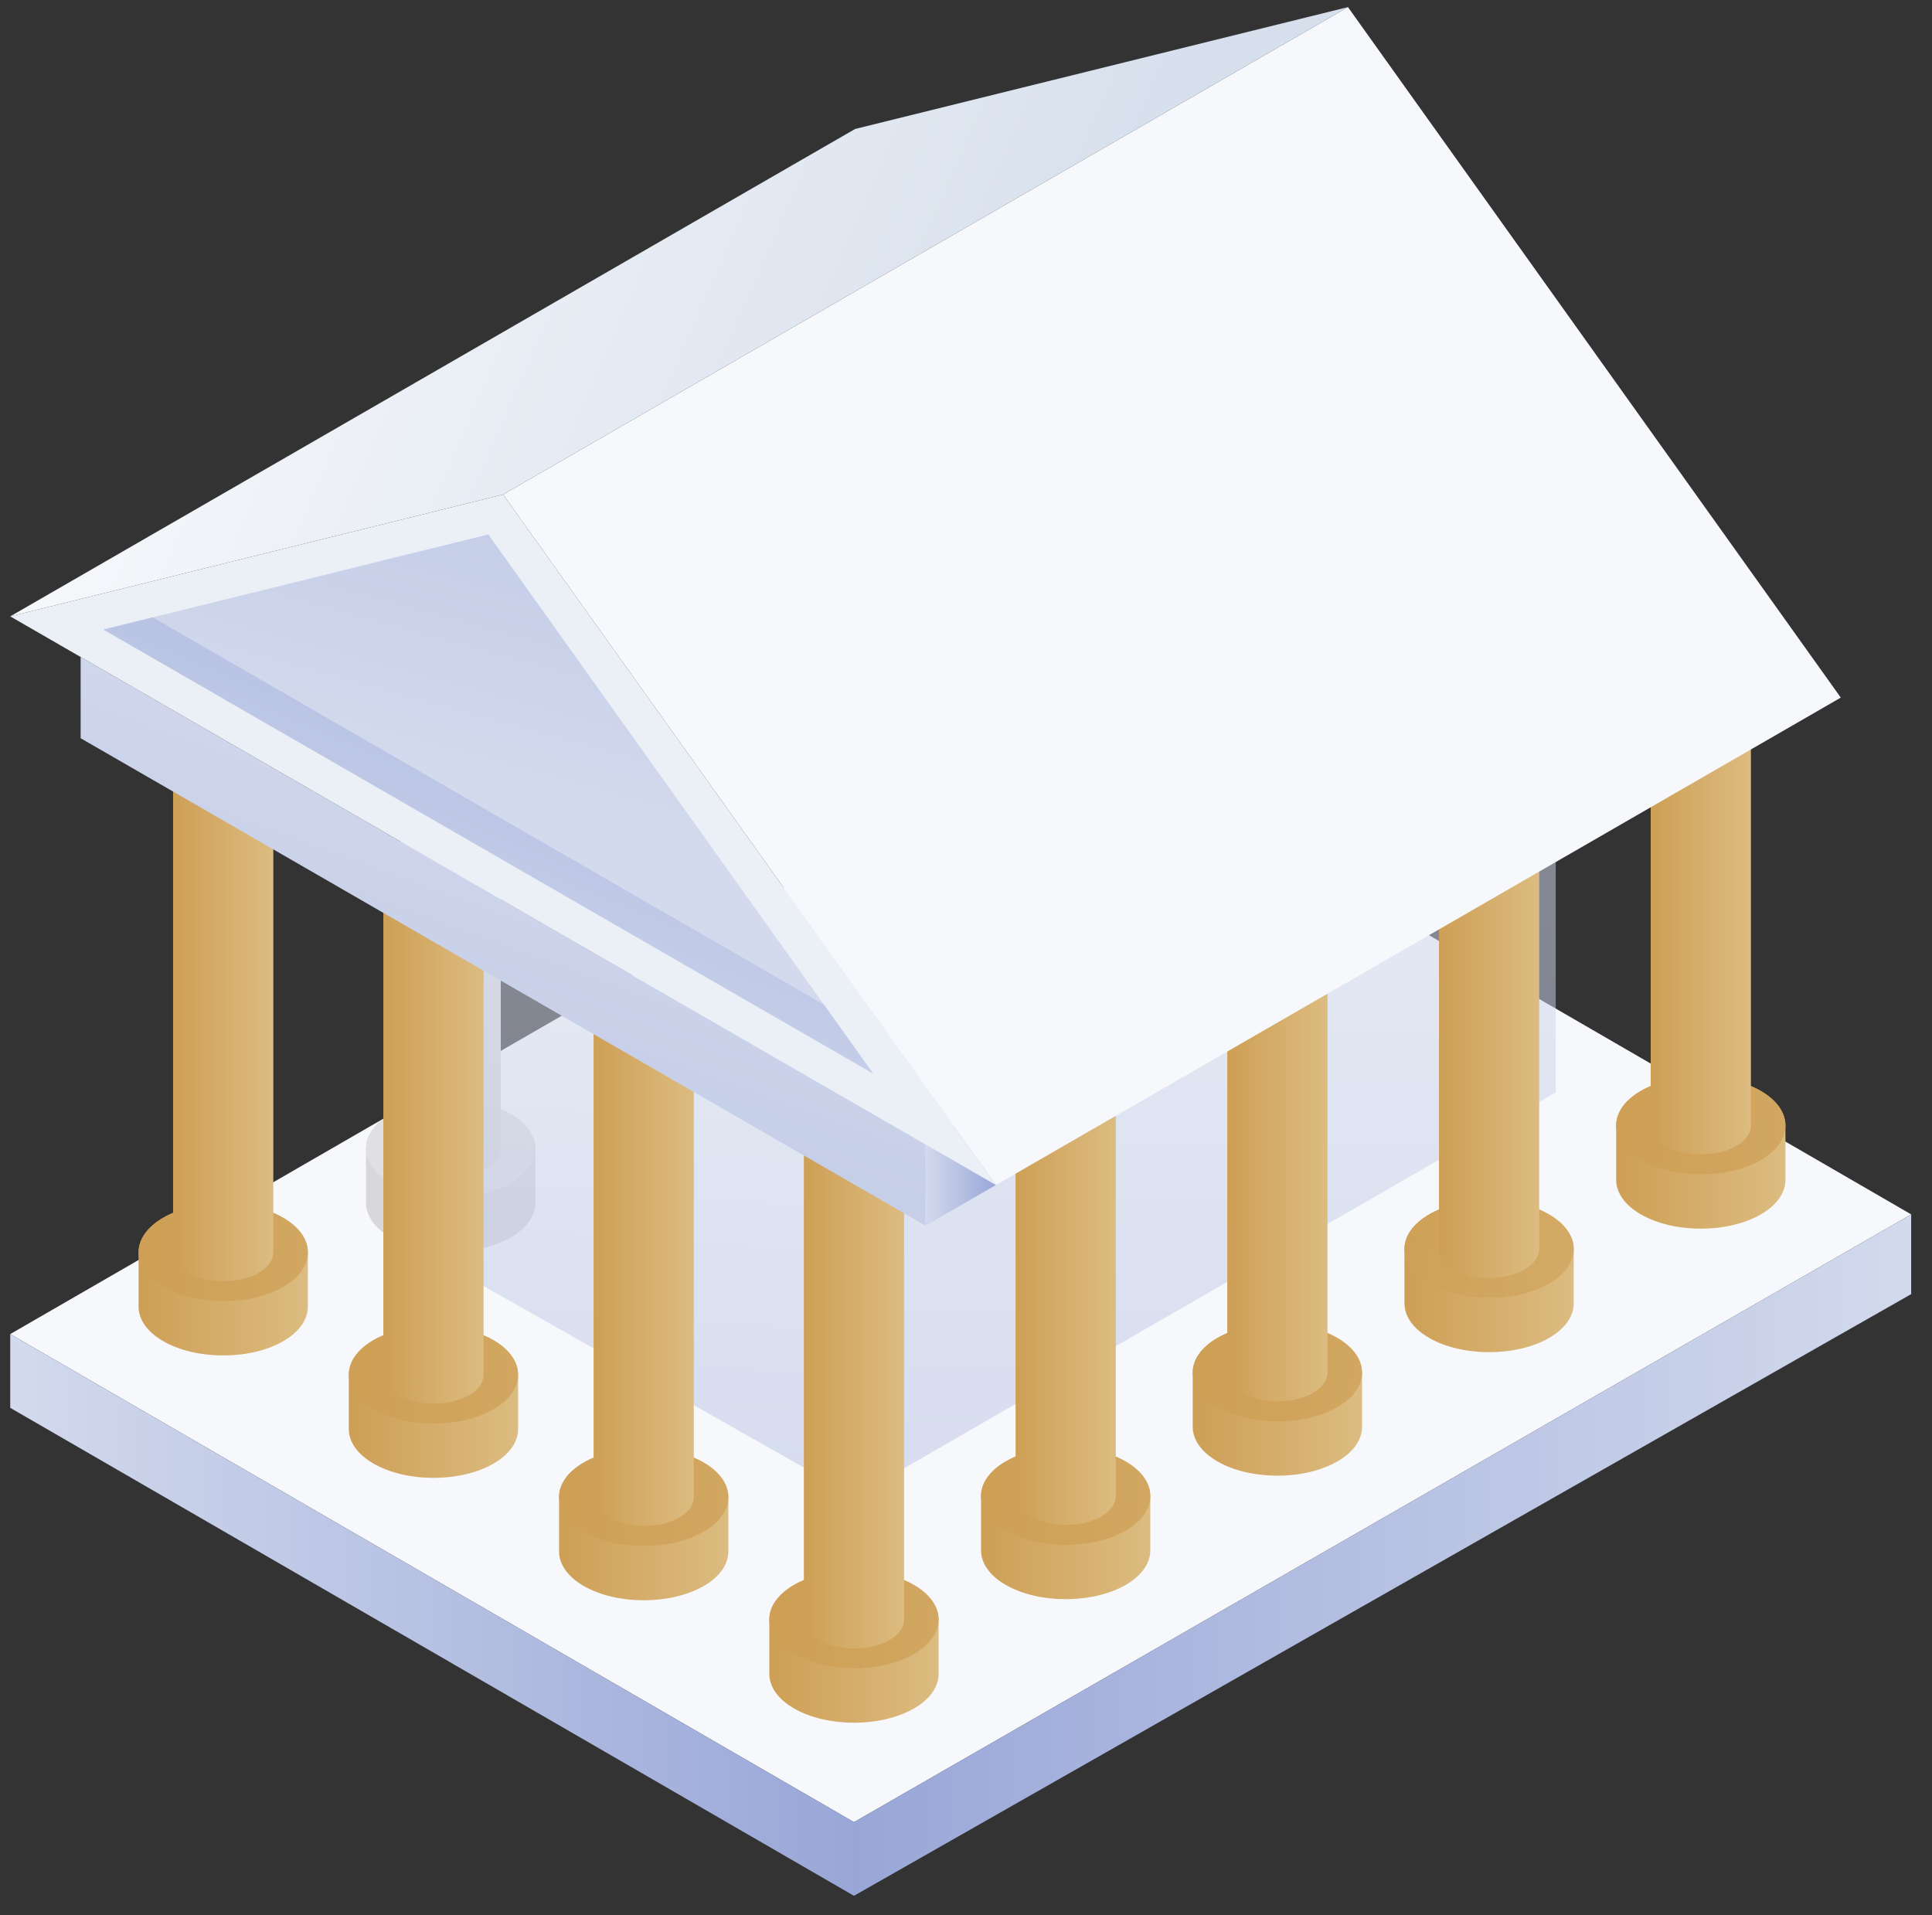 <svg width="114" height="113" viewBox="0 0 114 113" fill="none" xmlns="http://www.w3.org/2000/svg">
<rect x="0" y="0" width="114" height="113" fill="#333333" stroke="none"/>
<path d="M0.604 78.719L50.389 107.518L112.773 71.657L62.882 42.769L0.604 78.719Z" fill="#F6F8FB"/>
<path opacity="0.514" d="M50.456 88.306L91.797 64.456V36.768L50.456 60.594V88.306Z" fill="url(#paint0_linear)"/>
<path d="M0.604 78.719V83.071L50.389 111.864V107.518L0.604 78.719Z" fill="url(#paint1_linear)"/>
<path d="M50.389 111.864L112.772 76.361V71.657L50.389 107.518V111.864Z" fill="url(#paint2_linear)"/>
<path d="M67.875 91.479V88.284C67.875 88.281 67.875 88.278 67.875 88.275V88.272H67.875C67.873 87.535 67.388 86.797 66.42 86.236C64.478 85.109 61.296 85.107 59.349 86.23C58.375 86.792 57.887 87.532 57.887 88.272V91.478C57.886 92.218 58.371 92.958 59.344 93.519C61.288 94.641 64.471 94.643 66.415 93.524C67.391 92.963 67.877 92.222 67.875 91.479Z" fill="url(#paint3_linear)"/>
<path d="M59.344 90.313C57.4 89.191 57.402 87.354 59.349 86.231C61.296 85.107 64.478 85.11 66.421 86.236C68.363 87.362 68.361 89.2 66.416 90.318C64.471 91.437 61.289 91.434 59.344 90.313Z" fill="url(#paint4_linear)"/>
<path d="M65.838 88.273L65.838 60.337H59.925L59.925 88.273C59.924 88.711 60.212 89.149 60.788 89.481C61.939 90.145 63.823 90.147 64.974 89.484C65.552 89.151 65.84 88.712 65.838 88.273Z" fill="url(#paint5_linear)"/>
<path d="M80.368 84.192V80.997C80.368 80.994 80.368 80.991 80.368 80.987V80.985H80.368C80.365 80.248 79.881 79.51 78.913 78.948C76.971 77.822 73.788 77.82 71.841 78.943C70.867 79.504 70.38 80.245 70.379 80.985V84.191C70.378 84.93 70.864 85.671 71.837 86.232C73.781 87.354 76.963 87.356 78.908 86.237C79.884 85.676 80.37 84.934 80.368 84.192Z" fill="url(#paint6_linear)"/>
<path d="M71.837 83.025C69.892 81.903 69.894 80.066 71.841 78.943C73.789 77.82 76.971 77.822 78.913 78.948C80.855 80.075 80.853 81.912 78.908 83.031C76.963 84.15 73.781 84.147 71.837 83.025Z" fill="url(#paint7_linear)"/>
<path d="M78.33 80.985L78.331 53.05H72.417L72.417 80.985C72.416 81.423 72.704 81.861 73.28 82.193C74.431 82.858 76.315 82.859 77.466 82.197C78.044 81.864 78.332 81.425 78.33 80.985Z" fill="url(#paint8_linear)"/>
<path d="M92.859 76.904V73.71C92.859 73.706 92.859 73.703 92.859 73.7V73.698H92.859C92.857 72.96 92.372 72.222 91.404 71.661C89.462 70.535 86.28 70.532 84.333 71.655C83.359 72.217 82.872 72.958 82.871 73.698V76.903C82.87 77.643 83.356 78.383 84.328 78.944C86.273 80.066 89.455 80.068 91.4 78.95C92.375 78.388 92.862 77.647 92.859 76.904Z" fill="url(#paint9_linear)"/>
<path d="M84.329 75.738C82.384 74.616 82.386 72.779 84.334 71.655C86.281 70.532 89.463 70.534 91.405 71.661C93.347 72.787 93.345 74.624 91.4 75.743C89.456 76.862 86.273 76.859 84.329 75.738Z" fill="url(#paint10_linear)"/>
<path d="M90.823 73.697L90.823 45.762H84.909L84.909 73.697C84.909 74.135 85.196 74.573 85.772 74.905C86.923 75.569 88.807 75.571 89.959 74.909C90.536 74.576 90.824 74.137 90.823 73.697Z" fill="url(#paint11_linear)"/>
<path d="M105.352 69.616V66.422C105.352 66.418 105.352 66.415 105.352 66.412V66.409H105.352C105.35 65.672 104.865 64.934 103.897 64.373C101.955 63.246 98.773 63.244 96.826 64.367C95.852 64.929 95.365 65.669 95.364 66.409V69.615C95.363 70.355 95.848 71.095 96.821 71.656C98.766 72.778 101.948 72.78 103.892 71.662C104.868 71.101 105.354 70.359 105.352 69.616Z" fill="url(#paint12_linear)"/>
<path d="M96.821 68.45C94.876 67.328 94.878 65.491 96.826 64.368C98.773 63.244 101.955 63.247 103.897 64.373C105.839 65.499 105.837 67.337 103.892 68.456C101.948 69.575 98.766 69.572 96.821 68.45Z" fill="url(#paint13_linear)"/>
<path d="M103.315 66.41L103.315 38.474H97.401V66.41C97.401 66.847 97.688 67.286 98.264 67.618C99.415 68.282 101.299 68.283 102.451 67.621C103.029 67.288 103.316 66.849 103.315 66.41Z" fill="url(#paint14_linear)"/>
<path d="M18.165 77.098V73.903C18.165 73.9 18.165 73.897 18.165 73.894V73.891H18.164C18.162 73.154 17.678 72.416 16.71 71.855C14.768 70.728 11.585 70.726 9.638 71.849C8.664 72.411 8.177 73.151 8.176 73.891V77.097C8.175 77.837 8.661 78.577 9.633 79.138C11.578 80.26 14.76 80.262 16.705 79.144C17.68 78.582 18.166 77.84 18.165 77.098Z" fill="url(#paint15_linear)"/>
<path d="M9.633 75.931C7.689 74.809 7.691 72.972 9.638 71.849C11.586 70.726 14.768 70.728 16.71 71.855C18.652 72.981 18.65 74.818 16.705 75.937C14.76 77.056 11.578 77.054 9.633 75.931Z" fill="url(#paint16_linear)"/>
<path d="M16.127 73.892L16.127 45.956H10.213L10.213 73.892C10.213 74.33 10.5 74.768 11.076 75.1C12.227 75.764 14.111 75.766 15.263 75.103C15.84 74.771 16.128 74.331 16.127 73.892Z" fill="url(#paint17_linear)"/>
<path d="M31.587 70.977V67.783C31.587 67.779 31.587 67.776 31.587 67.773V67.771H31.586C31.584 67.033 31.099 66.296 30.132 65.734C28.189 64.608 25.007 64.605 23.06 65.728C22.086 66.29 21.599 67.031 21.598 67.771V70.976C21.597 71.716 22.083 72.456 23.055 73.017C25 74.139 28.182 74.142 30.127 73.023C31.102 72.462 31.588 71.72 31.587 70.977Z" fill="#D8D8DA"/>
<path d="M23.056 69.81C21.111 68.688 21.113 66.851 23.061 65.728C25.008 64.605 28.19 64.607 30.132 65.734C32.074 66.86 32.072 68.697 30.127 69.816C28.183 70.935 25.001 70.933 23.056 69.81Z" fill="#E0E0E2"/>
<path d="M29.55 67.77L29.55 39.834H23.636L23.636 67.77C23.636 68.208 23.923 68.646 24.499 68.978C25.65 69.642 27.534 69.644 28.686 68.981C29.263 68.649 29.551 68.21 29.55 67.77Z" fill="#D8D8DA"/>
<path opacity="0.51" d="M25.308 74.054V46.085L50.457 60.594V88.306L25.308 74.054Z" fill="url(#paint18_linear)"/>
<path d="M30.571 84.321V81.127C30.571 81.123 30.571 81.12 30.571 81.117V81.115H30.571C30.569 80.377 30.084 79.639 29.116 79.078C27.174 77.952 23.992 77.949 22.044 79.072C21.07 79.634 20.583 80.375 20.582 81.115V84.32C20.581 85.06 21.067 85.8 22.04 86.361C23.984 87.483 27.166 87.485 29.111 86.367C30.087 85.805 30.573 85.063 30.571 84.321Z" fill="url(#paint19_linear)"/>
<path d="M22.04 83.155C20.095 82.032 20.097 80.196 22.044 79.072C23.992 77.949 27.174 77.951 29.116 79.078C31.058 80.204 31.056 82.041 29.111 83.16C27.167 84.279 23.984 84.276 22.04 83.155Z" fill="url(#paint20_linear)"/>
<path d="M28.534 81.115L28.534 53.179H22.62L22.62 81.115C22.62 81.553 22.907 81.991 23.483 82.323C24.634 82.987 26.518 82.988 27.67 82.326C28.247 81.994 28.535 81.554 28.534 81.115Z" fill="url(#paint21_linear)"/>
<path d="M55.383 98.767V95.573C55.383 95.57 55.383 95.566 55.383 95.563V95.561H55.383C55.381 94.823 54.896 94.085 53.928 93.524C51.986 92.398 48.804 92.395 46.857 93.519C45.883 94.08 45.396 94.821 45.395 95.561V98.766C45.394 99.506 45.88 100.246 46.852 100.807C48.797 101.93 51.979 101.932 53.924 100.813C54.899 100.252 55.385 99.51 55.383 98.767Z" fill="url(#paint22_linear)"/>
<path d="M46.852 97.6C44.907 96.478 44.91 94.641 46.857 93.518C48.804 92.395 51.986 92.397 53.928 93.524C55.871 94.65 55.868 96.487 53.924 97.606C51.979 98.725 48.797 98.723 46.852 97.6Z" fill="url(#paint23_linear)"/>
<path d="M53.346 95.56L53.346 67.624H47.433L47.433 95.56C47.432 95.998 47.72 96.436 48.295 96.768C49.447 97.432 51.331 97.434 52.482 96.771C53.06 96.439 53.347 96 53.346 95.56Z" fill="url(#paint24_linear)"/>
<path d="M42.977 91.544V88.349C42.977 88.346 42.977 88.343 42.977 88.339V88.337H42.977C42.975 87.6 42.49 86.862 41.522 86.3C39.58 85.174 36.398 85.172 34.451 86.295C33.477 86.857 32.989 87.597 32.989 88.337V91.543C32.988 92.283 33.473 93.023 34.446 93.584C36.391 94.706 39.573 94.708 41.517 93.589C42.493 93.028 42.979 92.286 42.977 91.544Z" fill="url(#paint25_linear)"/>
<path d="M34.446 90.377C32.502 89.255 32.504 87.418 34.451 86.295C36.399 85.172 39.581 85.174 41.523 86.3C43.465 87.427 43.463 89.264 41.518 90.383C39.573 91.502 36.391 91.499 34.446 90.377Z" fill="url(#paint26_linear)"/>
<path d="M40.939 88.337L40.94 60.402H35.026L35.026 88.337C35.025 88.775 35.313 89.213 35.889 89.545C37.04 90.21 38.924 90.211 40.075 89.549C40.653 89.216 40.941 88.777 40.939 88.337Z" fill="url(#paint27_linear)"/>
<path d="M4.758 38.767V43.56L54.611 72.32V67.527L4.758 38.767Z" fill="url(#paint28_linear)"/>
<path d="M58.765 65.13V69.924L54.611 72.32V67.527L58.765 65.13Z" fill="url(#paint29_linear)"/>
<path d="M0.604 36.37L58.766 69.923L29.685 29.18L0.604 36.37Z" fill="#EBF0F7"/>
<path d="M6.106 37.148L28.813 31.534L51.52 63.347L6.106 37.148Z" fill="url(#paint30_linear)"/>
<path d="M6.106 37.148L9.014 36.429L48.611 59.273L51.52 63.347L6.106 37.148Z" fill="url(#paint31_linear)"/>
<path d="M29.685 29.18L79.537 0.419L108.618 41.163L58.766 69.923L29.685 29.18Z" fill="#F6F8FB"/>
<path d="M0.604 36.37L50.457 7.61L79.537 0.419L29.685 29.18L0.604 36.37Z" fill="url(#paint32_linear)"/>
<defs>
<linearGradient id="paint0_linear" x1="26.052" y1="49.504" x2="26.052" y2="134.672" gradientUnits="userSpaceOnUse">
<stop stop-color="#D3DAED"/>
<stop offset="1" stop-color="#99A7D8"/>
</linearGradient>
<linearGradient id="paint1_linear" x1="0.688" y1="111.831" x2="50.379" y2="111.831" gradientUnits="userSpaceOnUse">
<stop stop-color="#D3DAED"/>
<stop offset="1" stop-color="#99A7D8"/>
</linearGradient>
<linearGradient id="paint2_linear" x1="50.494" y1="111.824" x2="112.76" y2="111.824" gradientUnits="userSpaceOnUse">
<stop stop-color="#99A7D8"/>
<stop offset="1" stop-color="#D3DAED"/>
</linearGradient>
<linearGradient id="paint3_linear" x1="57.889" y1="94.354" x2="67.878" y2="94.354" gradientUnits="userSpaceOnUse">
<stop stop-color="#CE9F55"/>
<stop offset="1" stop-color="#DCBC81"/>
</linearGradient>
<linearGradient id="paint4_linear" x1="57.076" y1="98.854" x2="93.612" y2="101.659" gradientUnits="userSpaceOnUse">
<stop stop-color="#CE9F55"/>
<stop offset="1" stop-color="#DCBC81"/>
</linearGradient>
<linearGradient id="paint5_linear" x1="59.926" y1="89.954" x2="65.84" y2="89.954" gradientUnits="userSpaceOnUse">
<stop stop-color="#CE9F55"/>
<stop offset="1" stop-color="#DCBC81"/>
</linearGradient>
<linearGradient id="paint6_linear" x1="70.381" y1="87.067" x2="80.371" y2="87.067" gradientUnits="userSpaceOnUse">
<stop stop-color="#CE9F55"/>
<stop offset="1" stop-color="#DCBC81"/>
</linearGradient>
<linearGradient id="paint7_linear" x1="69.568" y1="91.567" x2="106.104" y2="94.371" gradientUnits="userSpaceOnUse">
<stop stop-color="#CE9F55"/>
<stop offset="1" stop-color="#DCBC81"/>
</linearGradient>
<linearGradient id="paint8_linear" x1="72.418" y1="82.666" x2="78.332" y2="82.666" gradientUnits="userSpaceOnUse">
<stop stop-color="#CE9F55"/>
<stop offset="1" stop-color="#DCBC81"/>
</linearGradient>
<linearGradient id="paint9_linear" x1="82.873" y1="79.779" x2="92.863" y2="79.779" gradientUnits="userSpaceOnUse">
<stop stop-color="#CE9F55"/>
<stop offset="1" stop-color="#DCBC81"/>
</linearGradient>
<linearGradient id="paint10_linear" x1="80.019" y1="81.507" x2="111.088" y2="85.181" gradientUnits="userSpaceOnUse">
<stop stop-color="#CE9F55"/>
<stop offset="1" stop-color="#DCBC81"/>
</linearGradient>
<linearGradient id="paint11_linear" x1="84.91" y1="75.378" x2="90.825" y2="75.378" gradientUnits="userSpaceOnUse">
<stop stop-color="#CE9F55"/>
<stop offset="1" stop-color="#DCBC81"/>
</linearGradient>
<linearGradient id="paint12_linear" x1="95.365" y1="72.491" x2="105.355" y2="72.491" gradientUnits="userSpaceOnUse">
<stop stop-color="#CE9F55"/>
<stop offset="1" stop-color="#DCBC81"/>
</linearGradient>
<linearGradient id="paint13_linear" x1="94.553" y1="76.992" x2="131.089" y2="79.797" gradientUnits="userSpaceOnUse">
<stop stop-color="#CE9F55"/>
<stop offset="1" stop-color="#DCBC81"/>
</linearGradient>
<linearGradient id="paint14_linear" x1="97.402" y1="68.091" x2="103.317" y2="68.091" gradientUnits="userSpaceOnUse">
<stop stop-color="#CE9F55"/>
<stop offset="1" stop-color="#DCBC81"/>
</linearGradient>
<linearGradient id="paint15_linear" x1="8.178" y1="79.973" x2="18.168" y2="79.973" gradientUnits="userSpaceOnUse">
<stop stop-color="#CE9F55"/>
<stop offset="1" stop-color="#DCBC81"/>
</linearGradient>
<linearGradient id="paint16_linear" x1="7.365" y1="84.473" x2="43.901" y2="87.278" gradientUnits="userSpaceOnUse">
<stop stop-color="#CE9F55"/>
<stop offset="1" stop-color="#DCBC81"/>
</linearGradient>
<linearGradient id="paint17_linear" x1="10.214" y1="75.573" x2="16.129" y2="75.573" gradientUnits="userSpaceOnUse">
<stop stop-color="#CE9F55"/>
<stop offset="1" stop-color="#DCBC81"/>
</linearGradient>
<linearGradient id="paint18_linear" x1="12.741" y1="55.178" x2="8.256" y2="117.087" gradientUnits="userSpaceOnUse">
<stop stop-color="#D3DAED"/>
<stop offset="1" stop-color="#99A7D8"/>
</linearGradient>
<linearGradient id="paint19_linear" x1="20.584" y1="87.196" x2="30.574" y2="87.196" gradientUnits="userSpaceOnUse">
<stop stop-color="#CE9F55"/>
<stop offset="1" stop-color="#DCBC81"/>
</linearGradient>
<linearGradient id="paint20_linear" x1="19.771" y1="91.696" x2="56.307" y2="94.501" gradientUnits="userSpaceOnUse">
<stop stop-color="#CE9F55"/>
<stop offset="1" stop-color="#DCBC81"/>
</linearGradient>
<linearGradient id="paint21_linear" x1="22.621" y1="82.796" x2="28.536" y2="82.796" gradientUnits="userSpaceOnUse">
<stop stop-color="#CE9F55"/>
<stop offset="1" stop-color="#DCBC81"/>
</linearGradient>
<linearGradient id="paint22_linear" x1="45.397" y1="101.643" x2="55.386" y2="101.643" gradientUnits="userSpaceOnUse">
<stop stop-color="#CE9F55"/>
<stop offset="1" stop-color="#DCBC81"/>
</linearGradient>
<linearGradient id="paint23_linear" x1="44.584" y1="106.142" x2="81.12" y2="108.947" gradientUnits="userSpaceOnUse">
<stop stop-color="#CE9F55"/>
<stop offset="1" stop-color="#DCBC81"/>
</linearGradient>
<linearGradient id="paint24_linear" x1="47.434" y1="97.241" x2="53.348" y2="97.241" gradientUnits="userSpaceOnUse">
<stop stop-color="#CE9F55"/>
<stop offset="1" stop-color="#DCBC81"/>
</linearGradient>
<linearGradient id="paint25_linear" x1="32.99" y1="94.419" x2="42.98" y2="94.419" gradientUnits="userSpaceOnUse">
<stop stop-color="#CE9F55"/>
<stop offset="1" stop-color="#DCBC81"/>
</linearGradient>
<linearGradient id="paint26_linear" x1="32.178" y1="98.919" x2="68.714" y2="101.724" gradientUnits="userSpaceOnUse">
<stop stop-color="#CE9F55"/>
<stop offset="1" stop-color="#DCBC81"/>
</linearGradient>
<linearGradient id="paint27_linear" x1="35.027" y1="90.018" x2="40.941" y2="90.018" gradientUnits="userSpaceOnUse">
<stop stop-color="#CE9F55"/>
<stop offset="1" stop-color="#DCBC81"/>
</linearGradient>
<linearGradient id="paint28_linear" x1="-20.481" y1="24.334" x2="-48.73" y2="101.499" gradientUnits="userSpaceOnUse">
<stop stop-color="#D3DAED"/>
<stop offset="1" stop-color="#99A7D8"/>
</linearGradient>
<linearGradient id="paint29_linear" x1="54.618" y1="72.313" x2="58.764" y2="72.313" gradientUnits="userSpaceOnUse">
<stop stop-color="#D3DAED"/>
<stop offset="1" stop-color="#99A7D8"/>
</linearGradient>
<linearGradient id="paint30_linear" x1="64.221" y1="56.259" x2="80.345" y2="-2.665" gradientUnits="userSpaceOnUse">
<stop stop-color="#D3DAED"/>
<stop offset="1" stop-color="#99A7D8"/>
</linearGradient>
<linearGradient id="paint31_linear" x1="36.245" y1="67.405" x2="51.236" y2="30.873" gradientUnits="userSpaceOnUse">
<stop stop-color="#D3DAED"/>
<stop offset="1" stop-color="#99A7D8"/>
</linearGradient>
<linearGradient id="paint32_linear" x1="70.879" y1="5.846" x2="22.737" y2="-15.117" gradientUnits="userSpaceOnUse">
<stop stop-color="#D6DFEC"/>
<stop offset="1" stop-color="#F6F8FB"/>
</linearGradient>
</defs>
</svg>
